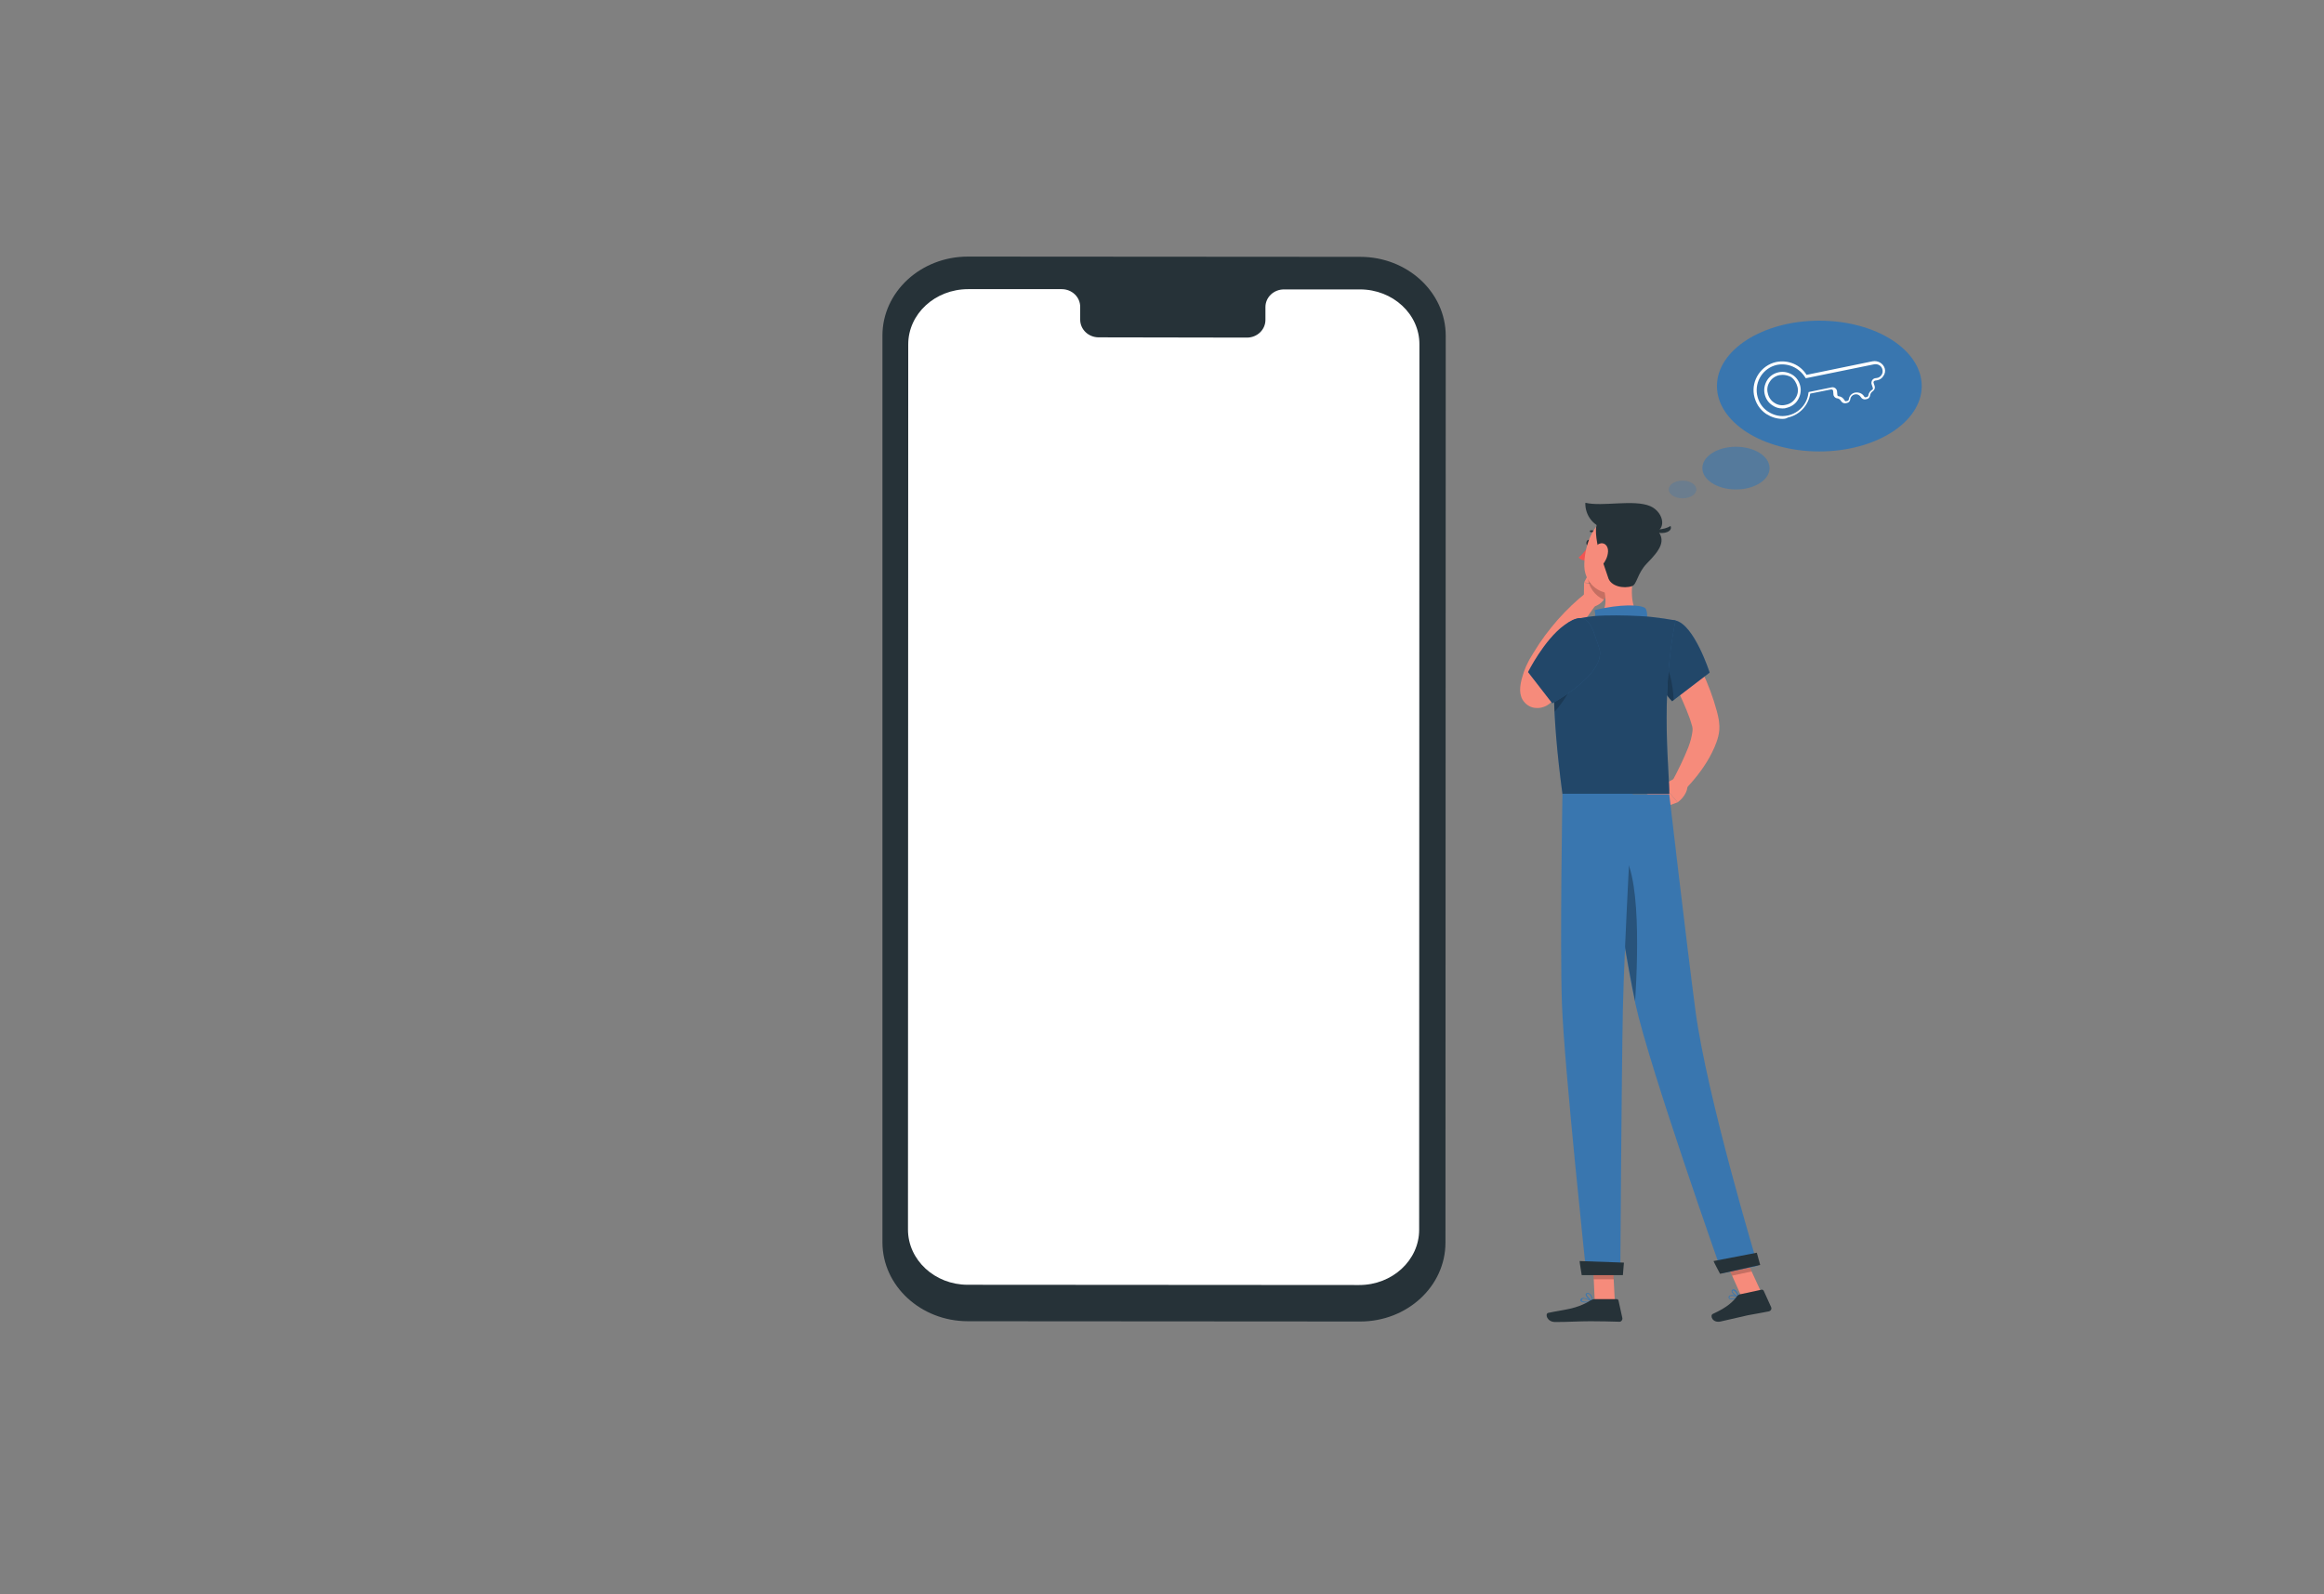 <?xml version="1.0" encoding="utf-8"?>
<!-- Generator: Adobe Illustrator 26.0.0, SVG Export Plug-In . SVG Version: 6.00 Build 0)  -->
<svg version="1.1" id="Layer_1" xmlns="http://www.w3.org/2000/svg" xmlns:xlink="http://www.w3.org/1999/xlink" x="0px" y="0px"
	 viewBox="0 0 892 612" style="enable-background:new 0 0 892 612;" xml:space="preserve">
<rect x="0" y="0" width="892" height="612" fill="#808080" stroke="none"/>
<style type="text/css">
	.st0{fill:#263238;}
	.st1{fill:#FFFFFF;}
	.st2{fill:#F68B7B;}
	.st3{fill:#F05452;}
	.st4{opacity:0.2;enable-background:new    ;}
	.st5{fill:#3976AF;}
	.st6{opacity:0.4;enable-background:new    ;}
	.st7{opacity:0.3;enable-background:new    ;}
	.st8{opacity:0.6;fill:#3976AF;enable-background:new    ;}
	.st9{opacity:0.3;fill:#3976AF;enable-background:new    ;}
</style>
<g id="Device">
	<g>
		<g>
			<g>
				<g>
					<g>
						<g>
							<path class="st0" d="M522.1,507.3l-150.6-0.1c-18.1,0-32.8-13.6-32.8-30.3l0-348.1c0-16.7,14.7-30.3,32.8-30.3l150.6,0.1
								c18.1,0,32.8,13.6,32.8,30.3l-0.1,348.1C554.8,493.8,540.1,507.3,522.1,507.3z"/>
						</g>
					</g>
					<g>
						<g>
							<path class="st1" d="M522,111.1h-29.2c-3.9,0-7.1,3-7.1,6.8v4.9c0,3.8-3.2,6.8-7.1,6.8l-56.9-0.1c-3.9,0-7.1-3-7.1-6.8v-4.9
								c0-3.8-3.2-6.8-7.1-6.8h-10.3h-25.6c-12.7,0-23,9.5-23,21.2l-0.1,339.8c0,11.7,10.3,21.2,22.9,21.2l150.3,0.1
								c12.7,0,23-9.5,23-21.2l0.1-339.8C544.9,120.6,534.6,111.1,522,111.1z"/>
						</g>
					</g>
				</g>
			</g>
		</g>
		<g>
			<g>
				<g>
					<path class="st1" d="M441.3,185.8h-0.5v-2.6c0-3,2.7-5.5,6-5.5s6,2.5,6,5.5v2.1h-0.5v-2.1c0-2.8-2.4-5-5.5-5
						c-3,0-5.5,2.2-5.5,5L441.3,185.8L441.3,185.8z"/>
				</g>
				<g>
					<g>
						<g>
							<path class="st1" d="M446.8,195.3c-1.3,0-2.4-1-2.4-2.2s1.1-2.2,2.4-2.2s2.4,1,2.4,2.2C449.3,194.4,448.1,195.3,446.8,195.3z
								 M446.8,191.4c-1.1,0-1.8,0.8-1.8,1.7c0,0.9,0.9,1.7,1.8,1.7c1,0,1.8-0.8,1.8-1.7C448.7,192.2,447.9,191.4,446.8,191.4z"/>
						</g>
						<g>
							<rect x="446.5" y="195" class="st1" width="0.5" height="4"/>
						</g>
					</g>
				</g>
			</g>
		</g>
	</g>
</g>
<g id="Character_1_">
	<g>
		<path class="st2" d="M646,244c1.4,2.3,2.7,4.6,3.9,6.8c1.2,2.3,2.4,4.7,3.5,7.1c2.2,4.8,4.1,9.7,5.5,14.9c0.2,0.6,0.3,1.3,0.5,2
			l0.2,1l0.1,0.5l0.1,0.8c0.3,2.2,0.1,4-0.3,5.6c-0.8,3.1-2.1,5.7-3.4,8.1c-2.7,4.8-6,8.8-9.7,12.7l-4.6-3.5
			c2.3-4.3,4.5-8.8,6.2-13.1c0.8-2.1,1.4-4.3,1.6-6.2c0.1-0.9,0-1.6-0.1-1.9l-0.4-1.3c-0.2-0.5-0.3-1.1-0.5-1.6
			c-1.6-4.4-3.6-8.8-5.7-13.1c-2.1-4.3-4.5-8.8-6.8-12.9L646,244z"/>
		<path class="st2" d="M643.2,298.6l-5,2.7l5.7,6.7c0,0,3.6-2.4,3.8-6.2L643.2,298.6z"/>
		<polygon class="st2" points="631.4,305.4 637.6,310.3 643.9,308 638.2,301.3 		"/>
		<path class="st0" d="M610.4,208.4c-0.1,0.6-0.5,1-1,1c-0.4-0.1-0.6-0.6-0.5-1.2c0.1-0.6,0.5-1,1-1S610.5,207.8,610.4,208.4z"/>
		<path class="st3" d="M609.9,209.4c0,0-2.1,3.2-4,4.6c0.9,1.2,2.8,1.2,2.8,1.2L609.9,209.4z"/>
		<path class="st2" d="M607.9,230.8l0.1-7.1l9.4,1.2c0,0-0.1,6.2-5.4,7.9L607.9,230.8z"/>
		<polygon class="st2" points="610.7,218.5 617.3,220.4 617.4,224.7 608,223.6 		"/>
		<path class="st4" d="M617.3,220.4l-6.6-1.9l-1.3,2.5c0.1,4.2,2.7,7.7,6.2,9.2c1.8-2.4,1.9-5.4,1.9-5.4L617.3,220.4z"/>
		<path class="st0" d="M613.3,205.4c0.1,0,0.2,0,0.3-0.1c0.1-0.1,0.1-0.3,0-0.5c-1.4-1.5-3-1.2-3.1-1.2c-0.2,0-0.3,0.2-0.3,0.4
			c0.1,0.2,0.2,0.3,0.4,0.3l0,0c0.1,0,1.4-0.2,2.5,1C613.1,205.4,613.2,205.4,613.3,205.4z"/>
		<path class="st2" d="M627.2,219.4c-1.1,5.6-1.8,13.3,2.2,17.1c0,0-1.5,5.7-11.9,5.7c-11.4,0-5.5-5-5.5-5c4.8-1.5,4.7-6.9,3.6-11.2
			L627.2,219.4z"/>
		<path class="st5" d="M631.5,240.2c1-1.4,1-6-0.1-6.8c-1.8-1.3-9.3-1.6-19.4,0.8c1.1,4.4-1.2,6.7-1.2,6.7L631.5,240.2z"/>
		<path class="st5" d="M665.6,498.7c-0.8,0.1-1.5,0.2-1.9-0.1c-0.1-0.1-0.3-0.4-0.2-0.8c0.1-0.3,0.2-0.4,0.5-0.5
			c1-0.5,3.4,0.5,3.5,0.5c0.1,0,0.1,0.1,0.1,0.1c0,0.1-0.1,0.1-0.1,0.1C667.1,498.3,666.3,498.6,665.6,498.7z M664.3,497.5
			c-0.1,0-0.1,0.1-0.2,0.1c-0.1,0.1-0.2,0.1-0.3,0.3c-0.1,0.3,0,0.4,0.1,0.5c0.4,0.3,1.9,0,3-0.4C666.2,497.7,665,497.4,664.3,497.5
			z"/>
		<path class="st5" d="M667.4,498.1L667.4,498.1c-1-0.3-2.8-1.6-2.8-2.5c0-0.1,0.1-0.4,0.5-0.6c0.3-0.1,0.5-0.1,0.8,0.1
			c1,0.5,1.6,2.7,1.7,2.7c0,0.1,0,0.1-0.1,0.2C667.5,498.1,667.5,498.1,667.4,498.1z M665.2,495.4L665.2,495.4
			c-0.3,0.1-0.3,0.2-0.3,0.2c0,0.5,1.2,1.6,2.1,2c-0.2-0.6-0.8-1.8-1.4-2.1C665.6,495.4,665.4,495.4,665.2,495.4z"/>
		<path class="st5" d="M609,500c-1,0-1.9-0.1-2.3-0.5c-0.1-0.1-0.2-0.4,0-0.8c0.1-0.2,0.3-0.3,0.5-0.4c1.3-0.3,4,1.2,4,1.2
			s0.1,0.1,0.1,0.2c0,0.1-0.1,0.1-0.1,0.1C610.9,499.9,609.9,500,609,500z M607.8,498.5c-0.1,0-0.3,0-0.3,0.1
			c-0.1,0.1-0.3,0.1-0.3,0.3c-0.1,0.2-0.1,0.3-0.1,0.4c0.3,0.5,2.3,0.5,3.7,0.3C610,499.2,608.7,498.5,607.8,498.5z"/>
		<path class="st5" d="M611.3,499.8L611.3,499.8c-1-0.4-2.8-2.1-2.7-2.9c0-0.2,0.2-0.5,0.7-0.5c0.3-0.1,0.7,0.1,1,0.3
			c1,0.8,1.2,2.9,1.2,2.9c0,0.1,0,0.1-0.1,0.1C611.4,499.8,611.3,499.8,611.3,499.8z M609.4,496.7c-0.1,0-0.1,0-0.1,0
			c-0.3,0-0.3,0.1-0.3,0.2c-0.1,0.5,1.2,1.8,2.1,2.4c-0.1-0.6-0.3-1.8-1-2.4C609.9,496.8,609.7,496.7,609.4,496.7z"/>
		<polygon class="st2" points="619.8,499.6 612.1,499.6 611.3,481.9 618.9,481.9 		"/>
		<polygon class="st2" points="676,496.1 668.4,497.7 661,481.2 668.4,479.6 		"/>
		<path class="st0" d="M667.7,496.9l8.4-1.8c0.3-0.1,0.6,0.1,0.8,0.3l2.9,6.4c0.3,0.7-0.1,1.4-0.8,1.6c-2.9,0.6-4.4,0.8-8.1,1.5
			c-2.3,0.5-7.4,1.7-10.5,2.4c-3.1,0.7-4.2-2.3-3-2.9c5.5-2.5,7.8-4.7,9.3-6.8C666.9,497.3,667.3,497.1,667.7,496.9z"/>
		<path class="st0" d="M612.1,498.7h8.4c0.3,0,0.6,0.2,0.7,0.5l1.5,6.8c0.1,0.7-0.4,1.4-1.1,1.4c-3-0.1-7.4-0.2-11.2-0.2
			c-4.4,0-8.3,0.3-13.5,0.3c-3.1,0-4-3.1-2.7-3.5c6-1.3,10.9-1.4,16.1-4.7C610.9,499,611.5,498.7,612.1,498.7z"/>
		<g>
			<path class="st5" d="M643.1,238.2c7.2,1.6,13.1,20,13.1,20l-14.4,11c0,0-5.3-5-7.7-14.2C631.7,245.4,635.7,236.5,643.1,238.2z"/>
			<path class="st6" d="M643.1,238.2c7.2,1.6,13.1,20,13.1,20l-14.4,11c0,0-5.3-5-7.7-14.2C631.7,245.4,635.7,236.5,643.1,238.2z"/>
		</g>
		<path class="st2" d="M605.3,260c-1.8,1.9-3.6,3.6-5.4,5.4c-0.9,0.9-1.8,1.7-2.8,2.6l-1.4,1.3l-0.3,0.3c-0.2,0.1-0.4,0.3-0.6,0.5
			c-0.5,0.3-1,0.8-2.1,1.2c-0.6,0.2-1.3,0.5-2.7,0.5c-0.6,0-1.5-0.1-2.3-0.4c-0.8-0.3-1.6-0.8-2.2-1.4c-1.2-1.2-1.5-2.1-1.7-2.8
			c-0.2-0.7-0.3-1.2-0.3-1.6c-0.1-0.8,0-1.4,0-1.9c0.1-0.5,0.1-1,0.2-1.4c0.3-1.7,0.8-3,1.2-4.4c0.5-1.4,1-2.6,1.7-3.9
			c0.7-1.4,1.4-2.4,2.1-3.6c2.7-4.5,5.8-8.6,9.2-12.5c3.4-3.8,7.1-7.4,11.2-10.6l4,4.1c-2.8,3.8-5.6,7.8-8.1,11.8
			c-2.5,4-4.9,8.1-7,12.3c-0.5,1-1,2.1-1.4,3c-0.4,1-0.8,1.9-1,2.9c-0.3,1-0.5,2-0.6,2.7c0,0.2-0.1,0.3-0.1,0.4s0,0.1,0-0.1
			c0-0.1,0-0.3-0.1-0.7c-0.1-0.4-0.3-1.1-1.2-2.1c-0.4-0.4-1.1-0.9-1.8-1.2c-0.7-0.3-1.4-0.3-1.8-0.3c-1,0-1.4,0.2-1.8,0.3
			c-0.5,0.2-0.5,0.3-0.5,0.3l0.4-0.4l1.3-1.2l2.6-2.5c1.7-1.6,3.4-3.4,5.1-5L605.3,260z"/>
		<path class="st4" d="M636.9,251.7c3.9,3.8,5.2,10.9,5.5,17l-0.6,0.5c0,0-5.3-5-7.7-14.2c-0.1-0.5-0.3-1.2-0.3-1.7L636.9,251.7z"/>
		<g>
			<path class="st5" d="M597.7,245.9c-1.6,8.3-2.5,25.3,2,58.9h41c0.3-6.3-3.7-37,2.4-66.6c0,0-7.1-1.4-13.7-1.7
				c-5.2-0.3-12.8-0.4-17.4,0c-1.9,0.2-3.8,0.5-5.5,0.8C602,238,598.5,241.5,597.7,245.9z"/>
			<path class="st6" d="M597.7,245.9c-1.6,8.3-2.5,25.3,2,58.9h41c0.3-6.3-3.7-37,2.4-66.6c0,0-7.1-1.4-13.7-1.7
				c-5.2-0.3-12.8-0.4-17.4,0c-1.9,0.2-3.8,0.5-5.5,0.8C602,238,598.5,241.5,597.7,245.9z"/>
		</g>
		<path class="st4" d="M604,258.1l-7.4-1.8c-0.2,4.5-0.3,10.1,0.1,16.9C600.1,269.4,604.4,263.3,604,258.1z"/>
		<g>
			<polygon class="st4" points="611.3,481.9 611.7,491.1 619.4,491.1 618.9,481.9 			"/>
			<polygon class="st4" points="668.4,479.6 661,481.2 664.8,489.7 672.3,488.1 			"/>
		</g>
		<path class="st2" d="M630.9,211.2c-2,7.3-2.7,11.8-7.3,14.8c-6.8,4.6-15.3-0.7-15.5-8.5c-0.2-7,3-17.9,10.9-19.3
			C626.7,196.7,632.8,203.8,630.9,211.2z"/>
		<path class="st0" d="M613.7,211.4c-0.3-1-2.1-8.6-0.5-10.5c1.6-2,19.7-0.5,22.4,2.1c4.4,4.4,1.4,8.3-3.5,13.3
			c-3.7,3.8-3.8,8.1-5.7,8.7c-3.2,1.1-8.3,0.1-9.2-3.4C616.1,218.2,613.7,211.4,613.7,211.4z"/>
		<path class="st0" d="M633.4,194.3c-6.4-2.7-18.4,0.3-24.9-1.3c-0.2,3.4,1.8,8.8,8.3,10.2c0,0,9.2,1.8,16.4,1.5
			C640.2,204.5,638.9,196.7,633.4,194.3z"/>
		<path class="st0" d="M634.4,203.2c0,0,4,0.5,6.8-1.3C642.4,204.8,635.8,205.6,634.4,203.2z"/>
		<path class="st2" d="M617.2,211.7c-0.1,2-1,3.8-2.1,5.1c-1.6,1.8-3.4,0.7-3.7-1.6c-0.3-2,0.3-5.4,2.3-6.4
			C615.7,207.9,617.3,209.5,617.2,211.7z"/>
		<path class="st5" d="M614.2,304.8c0,0,8.7,58.5,13.5,80.5c5.2,24,33.3,103.5,33.3,103.5l13.7-2.9c0,0-19.6-64.8-24-98.3
			c-3.4-25.8-10-82.6-10-82.6h-26.5V304.8z"/>
		<path class="st0" d="M657.7,484.1c-0.1,0,2.5,4.9,2.5,4.9l15.4-3.4l-1.3-4.7L657.7,484.1z"/>
		<path class="st7" d="M619.8,325.7c10.1,2,9,39.4,7.8,58.7c-2.9-13.6-7.1-39.8-10.1-58.5C618.1,325.6,618.9,325.5,619.8,325.7z"/>
		<path class="st5" d="M599.7,304.8c0,0-1,57.3-0.2,80.6c0.9,24.3,9.4,103.8,9.4,103.8h13c0,0,0.5-78.1,1-102
			c0.6-26,3.8-82.5,3.8-82.5H599.7L599.7,304.8z"/>
		<path class="st0" d="M606.3,484.1c-0.1,0,0.8,5.4,0.8,5.4h15.8l0.4-4.8L606.3,484.1z"/>
		<g>
			<path class="st5" d="M613.7,248.4c3.7,9.9-17.9,21.6-17.9,21.6l-9.3-12c0,0,6.2-12.4,13.9-18C609.8,233,611,240.9,613.7,248.4z"
				/>
			<path class="st6" d="M613.7,248.4c3.7,9.9-17.9,21.6-17.9,21.6l-9.3-12c0,0,6.2-12.4,13.9-18C609.8,233,611,240.9,613.7,248.4z"
				/>
		</g>
	</g>
</g>
<g id="Thinking">
	<g>
		<ellipse class="st5" cx="698.3" cy="148.2" rx="39.3" ry="25.1"/>
		<path class="st1" d="M684.1,160.8c-2.2,0-4.3-0.7-6.2-1.9c-2.5-1.7-4.1-4.2-4.7-7.3c-1-5.7,2.8-11.3,8.4-12.6l0,0
			c4.6-1,9.3,0.9,11.8,4.9l25.3-5.2c2.1-0.4,4.1,0.8,4.7,2.7c0.3,1,0.1,2.1-0.5,2.9c-0.5,0.9-1.4,1.5-2.5,1.7l-0.7,0.1
			c-0.2,0.1-0.3,0.1-0.5,0.3c-0.1,0.2-0.1,0.4-0.1,0.5l0.4,1.2c0.3,0.8,0,1.6-0.7,2.1c-0.5,0.3-0.9,0.9-1,1.5
			c-0.1,0.8-0.6,1.4-1.3,1.5l-0.5,0.1c-0.7,0.1-1.4-0.2-1.8-0.9c-0.5-0.8-1.4-1.2-2.3-1c-0.9,0.2-1.6,0.9-1.7,1.8
			c-0.1,0.8-0.6,1.4-1.3,1.5l-0.5,0.1c-0.7,0.1-1.4-0.2-1.8-0.9c-0.3-0.5-0.9-1-1.5-1c-0.8-0.1-1.4-0.8-1.4-1.6l-0.1-1.2
			c0-0.2-0.1-0.4-0.3-0.5c-0.1-0.1-0.3-0.1-0.5-0.1l-8,1.6c-0.7,4.6-4.1,8.2-8.6,9.2C685.6,160.7,684.9,160.8,684.1,160.8z
			 M681.9,140.1c-5.1,1.2-8.4,6.2-7.5,11.4c0.5,2.7,1.9,5,4.2,6.5c2.3,1.5,4.9,2.1,7.6,1.5c4.2-0.9,7.4-4.3,7.9-8.6l0.1-0.4l8.8-1.8
			c0.5-0.1,1,0,1.4,0.3c0.4,0.3,0.7,0.8,0.7,1.3l0.1,1.2c0,0.3,0.2,0.6,0.5,0.6c1,0.1,1.8,0.7,2.3,1.6c0.1,0.2,0.3,0.4,0.6,0.3
			l0.5-0.1c0.3-0.1,0.4-0.3,0.5-0.5c0.1-1.4,1.2-2.5,2.5-2.7s2.7,0.3,3.4,1.5c0.1,0.2,0.3,0.4,0.6,0.3l0.5-0.1
			c0.3-0.1,0.4-0.3,0.5-0.5c0.1-1,0.7-1.8,1.5-2.3c0.3-0.1,0.3-0.5,0.2-0.8l-0.4-1.2c-0.2-0.5-0.1-1,0.1-1.5
			c0.3-0.5,0.7-0.8,1.2-0.9l0.7-0.1c0.8-0.1,1.4-0.6,1.8-1.2c0.4-0.6,0.5-1.4,0.3-2.1c-0.3-1.4-1.8-2.3-3.4-1.9l-26,5.3l-0.2-0.3
			C690.5,141.1,686.2,139.2,681.9,140.1L681.9,140.1z M684.1,156.8c-1.4,0-2.7-0.4-3.8-1.2c-1.6-1-2.6-2.6-3-4.4
			c-0.4-1.8,0-3.7,1-5.3s2.6-2.6,4.4-3c1.8-0.4,3.7,0,5.3,1c1.6,1,2.6,2.6,3,4.4c0.4,1.8,0,3.7-1,5.3c-1,1.6-2.6,2.6-4.4,3l0,0
			C685.1,156.8,684.6,156.8,684.1,156.8z M684.2,143.9c-0.4,0-0.8,0.1-1.2,0.1c-1.5,0.3-2.9,1.2-3.7,2.5c-0.9,1.3-1.2,2.9-0.8,4.4
			c0.3,1.5,1.2,2.9,2.5,3.7c1.3,0.9,2.9,1.2,4.4,0.8l0,0c1.6-0.3,2.9-1.2,3.7-2.5c0.9-1.3,1.2-2.9,0.8-4.4s-1.2-2.9-2.5-3.8
			C686.4,144.2,685.3,143.9,684.2,143.9z"/>
		<ellipse class="st8" cx="666.3" cy="179.7" rx="12.9" ry="8.2"/>
		<ellipse class="st9" cx="645.8" cy="187.9" rx="5.3" ry="3.4"/>
	</g>
</g>
</svg>
